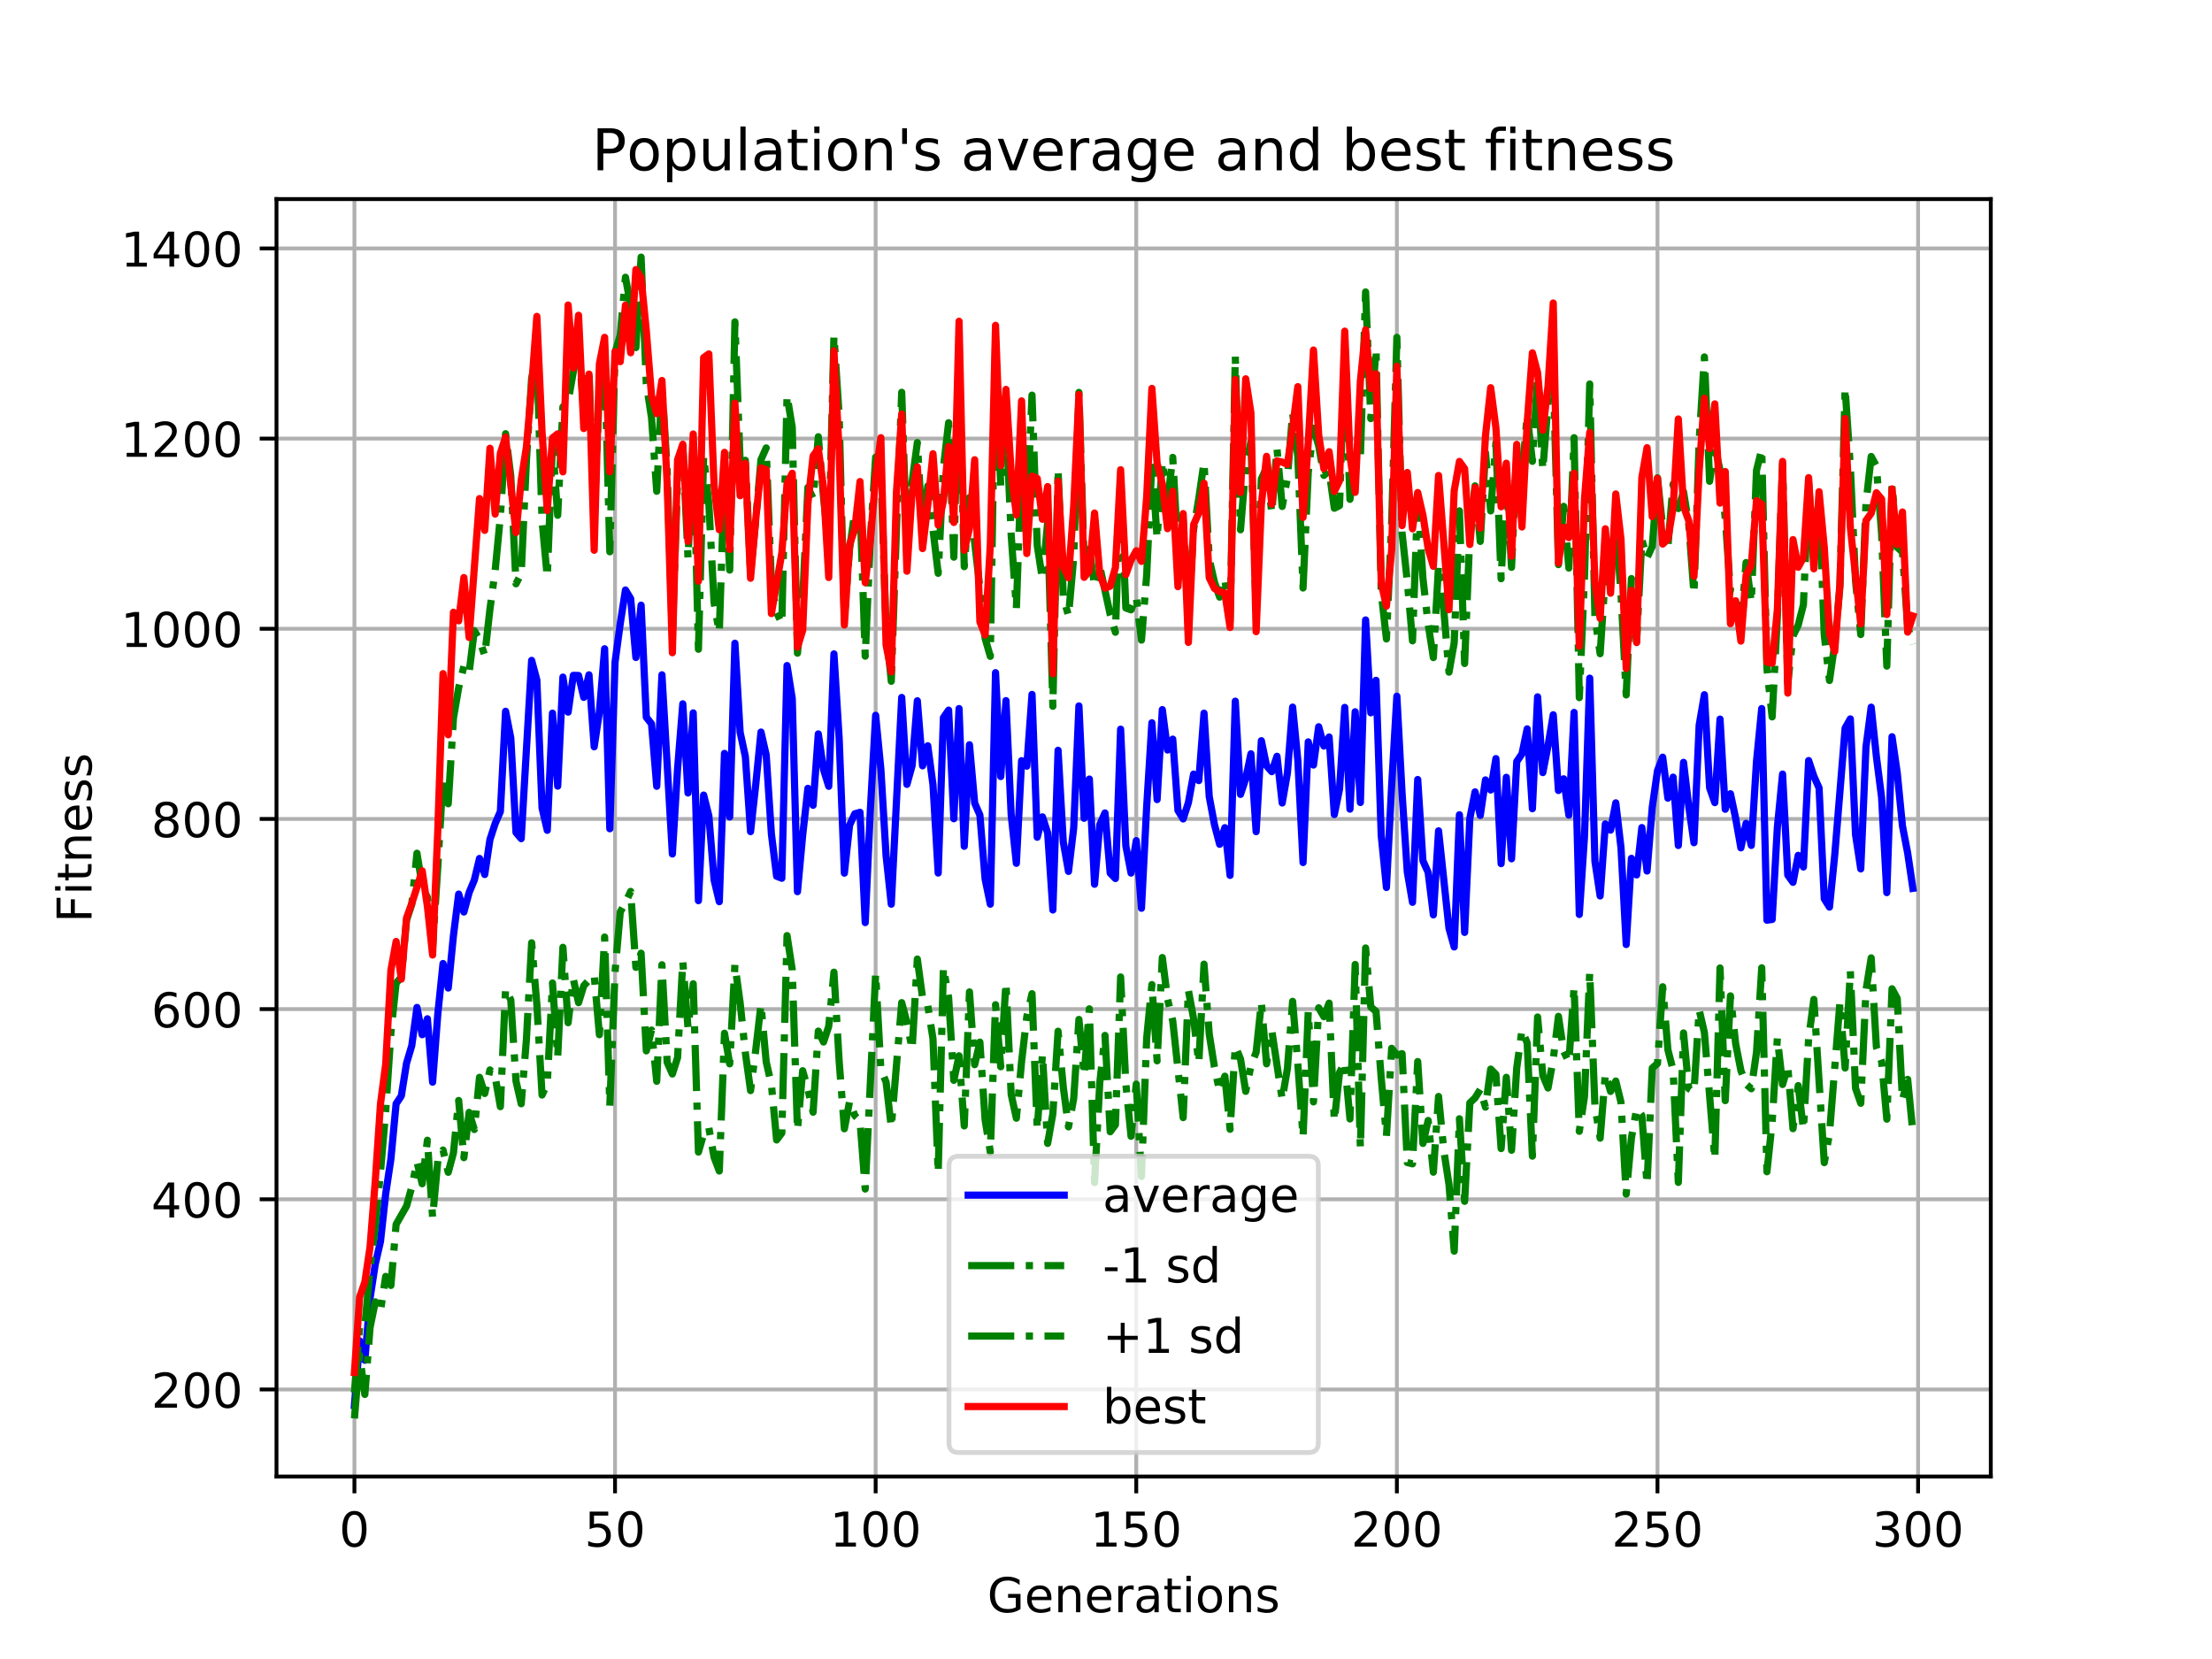 <?xml version="1.0" encoding="utf-8" standalone="no"?>
<!DOCTYPE svg PUBLIC "-//W3C//DTD SVG 1.1//EN"
  "http://www.w3.org/Graphics/SVG/1.1/DTD/svg11.dtd">
<!-- Created with matplotlib (https://matplotlib.org/) -->
<svg height="345.6pt" version="1.1" viewBox="0 0 460.8 345.6" width="460.8pt" xmlns="http://www.w3.org/2000/svg" xmlns:xlink="http://www.w3.org/1999/xlink">
 <defs>
  <style type="text/css">
*{stroke-linecap:butt;stroke-linejoin:round;}
  </style>
 </defs>
 <g id="figure_1">
  <g id="patch_1">
   <path d="M 0 345.6 
L 460.8 345.6 
L 460.8 0 
L 0 0 
z
" style="fill:#ffffff;"/>
  </g>
  <g id="axes_1">
   <g id="patch_2">
    <path d="M 57.6 307.584 
L 414.72 307.584 
L 414.72 41.472 
L 57.6 41.472 
z
" style="fill:#ffffff;"/>
   </g>
   <g id="matplotlib.axis_1">
    <g id="xtick_1">
     <g id="line2d_1">
      <path clip-path="url(#p01f2cc6314)" d="M 73.833 307.584 
L 73.833 41.472 
" style="fill:none;stroke:#b0b0b0;stroke-linecap:square;stroke-width:0.8;"/>
     </g>
     <g id="line2d_2">
      <defs>
       <path d="M 0 0 
L 0 3.5 
" id="m9e4dffddbf" style="stroke:#000000;stroke-width:0.8;"/>
      </defs>
      <g>
       <use style="stroke:#000000;stroke-width:0.8;" x="73.833" xlink:href="#m9e4dffddbf" y="307.584"/>
      </g>
     </g>
     <g id="text_1">
      <!-- 0 -->
      <defs>
       <path d="M 31.781 66.406 
Q 24.172 66.406 20.328 58.906 
Q 16.5 51.422 16.5 36.375 
Q 16.5 21.391 20.328 13.891 
Q 24.172 6.391 31.781 6.391 
Q 39.453 6.391 43.281 13.891 
Q 47.125 21.391 47.125 36.375 
Q 47.125 51.422 43.281 58.906 
Q 39.453 66.406 31.781 66.406 
z
M 31.781 74.219 
Q 44.047 74.219 50.516 64.516 
Q 56.984 54.828 56.984 36.375 
Q 56.984 17.969 50.516 8.266 
Q 44.047 -1.422 31.781 -1.422 
Q 19.531 -1.422 13.062 8.266 
Q 6.594 17.969 6.594 36.375 
Q 6.594 54.828 13.062 64.516 
Q 19.531 74.219 31.781 74.219 
z
" id="DejaVuSans-48"/>
      </defs>
      <g transform="translate(70.651 322.182)scale(0.1 -0.1)">
       <use xlink:href="#DejaVuSans-48"/>
      </g>
     </g>
    </g>
    <g id="xtick_2">
     <g id="line2d_3">
      <path clip-path="url(#p01f2cc6314)" d="M 128.123 307.584 
L 128.123 41.472 
" style="fill:none;stroke:#b0b0b0;stroke-linecap:square;stroke-width:0.8;"/>
     </g>
     <g id="line2d_4">
      <g>
       <use style="stroke:#000000;stroke-width:0.8;" x="128.123" xlink:href="#m9e4dffddbf" y="307.584"/>
      </g>
     </g>
     <g id="text_2">
      <!-- 50 -->
      <defs>
       <path d="M 10.797 72.906 
L 49.516 72.906 
L 49.516 64.594 
L 19.828 64.594 
L 19.828 46.734 
Q 21.969 47.469 24.109 47.828 
Q 26.266 48.188 28.422 48.188 
Q 40.625 48.188 47.75 41.5 
Q 54.891 34.812 54.891 23.391 
Q 54.891 11.625 47.562 5.094 
Q 40.234 -1.422 26.906 -1.422 
Q 22.312 -1.422 17.547 -0.641 
Q 12.797 0.141 7.719 1.703 
L 7.719 11.625 
Q 12.109 9.234 16.797 8.062 
Q 21.484 6.891 26.703 6.891 
Q 35.156 6.891 40.078 11.328 
Q 45.016 15.766 45.016 23.391 
Q 45.016 31 40.078 35.438 
Q 35.156 39.891 26.703 39.891 
Q 22.75 39.891 18.812 39.016 
Q 14.891 38.141 10.797 36.281 
z
" id="DejaVuSans-53"/>
      </defs>
      <g transform="translate(121.76 322.182)scale(0.1 -0.1)">
       <use xlink:href="#DejaVuSans-53"/>
       <use x="63.623" xlink:href="#DejaVuSans-48"/>
      </g>
     </g>
    </g>
    <g id="xtick_3">
     <g id="line2d_5">
      <path clip-path="url(#p01f2cc6314)" d="M 182.413 307.584 
L 182.413 41.472 
" style="fill:none;stroke:#b0b0b0;stroke-linecap:square;stroke-width:0.8;"/>
     </g>
     <g id="line2d_6">
      <g>
       <use style="stroke:#000000;stroke-width:0.8;" x="182.413" xlink:href="#m9e4dffddbf" y="307.584"/>
      </g>
     </g>
     <g id="text_3">
      <!-- 100 -->
      <defs>
       <path d="M 12.406 8.297 
L 28.516 8.297 
L 28.516 63.922 
L 10.984 60.406 
L 10.984 69.391 
L 28.422 72.906 
L 38.281 72.906 
L 38.281 8.297 
L 54.391 8.297 
L 54.391 0 
L 12.406 0 
z
" id="DejaVuSans-49"/>
      </defs>
      <g transform="translate(172.869 322.182)scale(0.1 -0.1)">
       <use xlink:href="#DejaVuSans-49"/>
       <use x="63.623" xlink:href="#DejaVuSans-48"/>
       <use x="127.246" xlink:href="#DejaVuSans-48"/>
      </g>
     </g>
    </g>
    <g id="xtick_4">
     <g id="line2d_7">
      <path clip-path="url(#p01f2cc6314)" d="M 236.703 307.584 
L 236.703 41.472 
" style="fill:none;stroke:#b0b0b0;stroke-linecap:square;stroke-width:0.8;"/>
     </g>
     <g id="line2d_8">
      <g>
       <use style="stroke:#000000;stroke-width:0.8;" x="236.703" xlink:href="#m9e4dffddbf" y="307.584"/>
      </g>
     </g>
     <g id="text_4">
      <!-- 150 -->
      <g transform="translate(227.159 322.182)scale(0.1 -0.1)">
       <use xlink:href="#DejaVuSans-49"/>
       <use x="63.623" xlink:href="#DejaVuSans-53"/>
       <use x="127.246" xlink:href="#DejaVuSans-48"/>
      </g>
     </g>
    </g>
    <g id="xtick_5">
     <g id="line2d_9">
      <path clip-path="url(#p01f2cc6314)" d="M 290.993 307.584 
L 290.993 41.472 
" style="fill:none;stroke:#b0b0b0;stroke-linecap:square;stroke-width:0.8;"/>
     </g>
     <g id="line2d_10">
      <g>
       <use style="stroke:#000000;stroke-width:0.8;" x="290.993" xlink:href="#m9e4dffddbf" y="307.584"/>
      </g>
     </g>
     <g id="text_5">
      <!-- 200 -->
      <defs>
       <path d="M 19.188 8.297 
L 53.609 8.297 
L 53.609 0 
L 7.328 0 
L 7.328 8.297 
Q 12.938 14.109 22.625 23.891 
Q 32.328 33.688 34.812 36.531 
Q 39.547 41.844 41.422 45.531 
Q 43.312 49.219 43.312 52.781 
Q 43.312 58.594 39.234 62.25 
Q 35.156 65.922 28.609 65.922 
Q 23.969 65.922 18.812 64.312 
Q 13.672 62.703 7.812 59.422 
L 7.812 69.391 
Q 13.766 71.781 18.938 73 
Q 24.125 74.219 28.422 74.219 
Q 39.75 74.219 46.484 68.547 
Q 53.219 62.891 53.219 53.422 
Q 53.219 48.922 51.531 44.891 
Q 49.859 40.875 45.406 35.406 
Q 44.188 33.984 37.641 27.219 
Q 31.109 20.453 19.188 8.297 
z
" id="DejaVuSans-50"/>
      </defs>
      <g transform="translate(281.449 322.182)scale(0.1 -0.1)">
       <use xlink:href="#DejaVuSans-50"/>
       <use x="63.623" xlink:href="#DejaVuSans-48"/>
       <use x="127.246" xlink:href="#DejaVuSans-48"/>
      </g>
     </g>
    </g>
    <g id="xtick_6">
     <g id="line2d_11">
      <path clip-path="url(#p01f2cc6314)" d="M 345.283 307.584 
L 345.283 41.472 
" style="fill:none;stroke:#b0b0b0;stroke-linecap:square;stroke-width:0.8;"/>
     </g>
     <g id="line2d_12">
      <g>
       <use style="stroke:#000000;stroke-width:0.8;" x="345.283" xlink:href="#m9e4dffddbf" y="307.584"/>
      </g>
     </g>
     <g id="text_6">
      <!-- 250 -->
      <g transform="translate(335.739 322.182)scale(0.1 -0.1)">
       <use xlink:href="#DejaVuSans-50"/>
       <use x="63.623" xlink:href="#DejaVuSans-53"/>
       <use x="127.246" xlink:href="#DejaVuSans-48"/>
      </g>
     </g>
    </g>
    <g id="xtick_7">
     <g id="line2d_13">
      <path clip-path="url(#p01f2cc6314)" d="M 399.573 307.584 
L 399.573 41.472 
" style="fill:none;stroke:#b0b0b0;stroke-linecap:square;stroke-width:0.8;"/>
     </g>
     <g id="line2d_14">
      <g>
       <use style="stroke:#000000;stroke-width:0.8;" x="399.573" xlink:href="#m9e4dffddbf" y="307.584"/>
      </g>
     </g>
     <g id="text_7">
      <!-- 300 -->
      <defs>
       <path d="M 40.578 39.312 
Q 47.656 37.797 51.625 33 
Q 55.609 28.219 55.609 21.188 
Q 55.609 10.406 48.188 4.484 
Q 40.766 -1.422 27.094 -1.422 
Q 22.516 -1.422 17.656 -0.516 
Q 12.797 0.391 7.625 2.203 
L 7.625 11.719 
Q 11.719 9.328 16.594 8.109 
Q 21.484 6.891 26.812 6.891 
Q 36.078 6.891 40.938 10.547 
Q 45.797 14.203 45.797 21.188 
Q 45.797 27.641 41.281 31.266 
Q 36.766 34.906 28.719 34.906 
L 20.219 34.906 
L 20.219 43.016 
L 29.109 43.016 
Q 36.375 43.016 40.234 45.922 
Q 44.094 48.828 44.094 54.297 
Q 44.094 59.906 40.109 62.906 
Q 36.141 65.922 28.719 65.922 
Q 24.656 65.922 20.016 65.031 
Q 15.375 64.156 9.812 62.312 
L 9.812 71.094 
Q 15.438 72.656 20.344 73.438 
Q 25.25 74.219 29.594 74.219 
Q 40.828 74.219 47.359 69.109 
Q 53.906 64.016 53.906 55.328 
Q 53.906 49.266 50.438 45.094 
Q 46.969 40.922 40.578 39.312 
z
" id="DejaVuSans-51"/>
      </defs>
      <g transform="translate(390.029 322.182)scale(0.1 -0.1)">
       <use xlink:href="#DejaVuSans-51"/>
       <use x="63.623" xlink:href="#DejaVuSans-48"/>
       <use x="127.246" xlink:href="#DejaVuSans-48"/>
      </g>
     </g>
    </g>
    <g id="text_8">
     <!-- Generations -->
     <defs>
      <path d="M 59.516 10.406 
L 59.516 29.984 
L 43.406 29.984 
L 43.406 38.094 
L 69.281 38.094 
L 69.281 6.781 
Q 63.578 2.734 56.688 0.656 
Q 49.812 -1.422 42 -1.422 
Q 24.906 -1.422 15.25 8.562 
Q 5.609 18.562 5.609 36.375 
Q 5.609 54.25 15.25 64.234 
Q 24.906 74.219 42 74.219 
Q 49.125 74.219 55.547 72.453 
Q 61.969 70.703 67.391 67.281 
L 67.391 56.781 
Q 61.922 61.422 55.766 63.766 
Q 49.609 66.109 42.828 66.109 
Q 29.438 66.109 22.719 58.641 
Q 16.016 51.172 16.016 36.375 
Q 16.016 21.625 22.719 14.156 
Q 29.438 6.688 42.828 6.688 
Q 48.047 6.688 52.141 7.594 
Q 56.25 8.5 59.516 10.406 
z
" id="DejaVuSans-71"/>
      <path d="M 56.203 29.594 
L 56.203 25.203 
L 14.891 25.203 
Q 15.484 15.922 20.484 11.062 
Q 25.484 6.203 34.422 6.203 
Q 39.594 6.203 44.453 7.469 
Q 49.312 8.734 54.109 11.281 
L 54.109 2.781 
Q 49.266 0.734 44.188 -0.344 
Q 39.109 -1.422 33.891 -1.422 
Q 20.797 -1.422 13.156 6.188 
Q 5.516 13.812 5.516 26.812 
Q 5.516 40.234 12.766 48.109 
Q 20.016 56 32.328 56 
Q 43.359 56 49.781 48.891 
Q 56.203 41.797 56.203 29.594 
z
M 47.219 32.234 
Q 47.125 39.594 43.094 43.984 
Q 39.062 48.391 32.422 48.391 
Q 24.906 48.391 20.391 44.141 
Q 15.875 39.891 15.188 32.172 
z
" id="DejaVuSans-101"/>
      <path d="M 54.891 33.016 
L 54.891 0 
L 45.906 0 
L 45.906 32.719 
Q 45.906 40.484 42.875 44.328 
Q 39.844 48.188 33.797 48.188 
Q 26.516 48.188 22.312 43.547 
Q 18.109 38.922 18.109 30.906 
L 18.109 0 
L 9.078 0 
L 9.078 54.688 
L 18.109 54.688 
L 18.109 46.188 
Q 21.344 51.125 25.703 53.562 
Q 30.078 56 35.797 56 
Q 45.219 56 50.047 50.172 
Q 54.891 44.344 54.891 33.016 
z
" id="DejaVuSans-110"/>
      <path d="M 41.109 46.297 
Q 39.594 47.172 37.812 47.578 
Q 36.031 48 33.891 48 
Q 26.266 48 22.188 43.047 
Q 18.109 38.094 18.109 28.812 
L 18.109 0 
L 9.078 0 
L 9.078 54.688 
L 18.109 54.688 
L 18.109 46.188 
Q 20.953 51.172 25.484 53.578 
Q 30.031 56 36.531 56 
Q 37.453 56 38.578 55.875 
Q 39.703 55.766 41.062 55.516 
z
" id="DejaVuSans-114"/>
      <path d="M 34.281 27.484 
Q 23.391 27.484 19.188 25 
Q 14.984 22.516 14.984 16.5 
Q 14.984 11.719 18.141 8.906 
Q 21.297 6.109 26.703 6.109 
Q 34.188 6.109 38.703 11.406 
Q 43.219 16.703 43.219 25.484 
L 43.219 27.484 
z
M 52.203 31.203 
L 52.203 0 
L 43.219 0 
L 43.219 8.297 
Q 40.141 3.328 35.547 0.953 
Q 30.953 -1.422 24.312 -1.422 
Q 15.922 -1.422 10.953 3.297 
Q 6 8.016 6 15.922 
Q 6 25.141 12.172 29.828 
Q 18.359 34.516 30.609 34.516 
L 43.219 34.516 
L 43.219 35.406 
Q 43.219 41.609 39.141 45 
Q 35.062 48.391 27.688 48.391 
Q 23 48.391 18.547 47.266 
Q 14.109 46.141 10.016 43.891 
L 10.016 52.203 
Q 14.938 54.109 19.578 55.047 
Q 24.219 56 28.609 56 
Q 40.484 56 46.344 49.844 
Q 52.203 43.703 52.203 31.203 
z
" id="DejaVuSans-97"/>
      <path d="M 18.312 70.219 
L 18.312 54.688 
L 36.812 54.688 
L 36.812 47.703 
L 18.312 47.703 
L 18.312 18.016 
Q 18.312 11.328 20.141 9.422 
Q 21.969 7.516 27.594 7.516 
L 36.812 7.516 
L 36.812 0 
L 27.594 0 
Q 17.188 0 13.234 3.875 
Q 9.281 7.766 9.281 18.016 
L 9.281 47.703 
L 2.688 47.703 
L 2.688 54.688 
L 9.281 54.688 
L 9.281 70.219 
z
" id="DejaVuSans-116"/>
      <path d="M 9.422 54.688 
L 18.406 54.688 
L 18.406 0 
L 9.422 0 
z
M 9.422 75.984 
L 18.406 75.984 
L 18.406 64.594 
L 9.422 64.594 
z
" id="DejaVuSans-105"/>
      <path d="M 30.609 48.391 
Q 23.391 48.391 19.188 42.75 
Q 14.984 37.109 14.984 27.297 
Q 14.984 17.484 19.156 11.844 
Q 23.344 6.203 30.609 6.203 
Q 37.797 6.203 41.984 11.859 
Q 46.188 17.531 46.188 27.297 
Q 46.188 37.016 41.984 42.703 
Q 37.797 48.391 30.609 48.391 
z
M 30.609 56 
Q 42.328 56 49.016 48.375 
Q 55.719 40.766 55.719 27.297 
Q 55.719 13.875 49.016 6.219 
Q 42.328 -1.422 30.609 -1.422 
Q 18.844 -1.422 12.172 6.219 
Q 5.516 13.875 5.516 27.297 
Q 5.516 40.766 12.172 48.375 
Q 18.844 56 30.609 56 
z
" id="DejaVuSans-111"/>
      <path d="M 44.281 53.078 
L 44.281 44.578 
Q 40.484 46.531 36.375 47.5 
Q 32.281 48.484 27.875 48.484 
Q 21.188 48.484 17.844 46.438 
Q 14.5 44.391 14.5 40.281 
Q 14.5 37.156 16.891 35.375 
Q 19.281 33.594 26.516 31.984 
L 29.594 31.297 
Q 39.156 29.25 43.188 25.516 
Q 47.219 21.781 47.219 15.094 
Q 47.219 7.469 41.188 3.016 
Q 35.156 -1.422 24.609 -1.422 
Q 20.219 -1.422 15.453 -0.562 
Q 10.688 0.297 5.422 2 
L 5.422 11.281 
Q 10.406 8.688 15.234 7.391 
Q 20.062 6.109 24.812 6.109 
Q 31.156 6.109 34.562 8.281 
Q 37.984 10.453 37.984 14.406 
Q 37.984 18.062 35.516 20.016 
Q 33.062 21.969 24.703 23.781 
L 21.578 24.516 
Q 13.234 26.266 9.516 29.906 
Q 5.812 33.547 5.812 39.891 
Q 5.812 47.609 11.281 51.797 
Q 16.75 56 26.812 56 
Q 31.781 56 36.172 55.266 
Q 40.578 54.547 44.281 53.078 
z
" id="DejaVuSans-115"/>
     </defs>
     <g transform="translate(205.662 335.861)scale(0.1 -0.1)">
      <use xlink:href="#DejaVuSans-71"/>
      <use x="77.49" xlink:href="#DejaVuSans-101"/>
      <use x="139.014" xlink:href="#DejaVuSans-110"/>
      <use x="202.393" xlink:href="#DejaVuSans-101"/>
      <use x="263.916" xlink:href="#DejaVuSans-114"/>
      <use x="305.029" xlink:href="#DejaVuSans-97"/>
      <use x="366.309" xlink:href="#DejaVuSans-116"/>
      <use x="405.518" xlink:href="#DejaVuSans-105"/>
      <use x="433.301" xlink:href="#DejaVuSans-111"/>
      <use x="494.482" xlink:href="#DejaVuSans-110"/>
      <use x="557.861" xlink:href="#DejaVuSans-115"/>
     </g>
    </g>
   </g>
   <g id="matplotlib.axis_2">
    <g id="ytick_1">
     <g id="line2d_15">
      <path clip-path="url(#p01f2cc6314)" d="M 57.6 289.447 
L 414.72 289.447 
" style="fill:none;stroke:#b0b0b0;stroke-linecap:square;stroke-width:0.8;"/>
     </g>
     <g id="line2d_16">
      <defs>
       <path d="M 0 0 
L -3.5 0 
" id="mb7c2fa32c7" style="stroke:#000000;stroke-width:0.8;"/>
      </defs>
      <g>
       <use style="stroke:#000000;stroke-width:0.8;" x="57.6" xlink:href="#mb7c2fa32c7" y="289.447"/>
      </g>
     </g>
     <g id="text_9">
      <!-- 200 -->
      <g transform="translate(31.512 293.246)scale(0.1 -0.1)">
       <use xlink:href="#DejaVuSans-50"/>
       <use x="63.623" xlink:href="#DejaVuSans-48"/>
       <use x="127.246" xlink:href="#DejaVuSans-48"/>
      </g>
     </g>
    </g>
    <g id="ytick_2">
     <g id="line2d_17">
      <path clip-path="url(#p01f2cc6314)" d="M 57.6 249.831 
L 414.72 249.831 
" style="fill:none;stroke:#b0b0b0;stroke-linecap:square;stroke-width:0.8;"/>
     </g>
     <g id="line2d_18">
      <g>
       <use style="stroke:#000000;stroke-width:0.8;" x="57.6" xlink:href="#mb7c2fa32c7" y="249.831"/>
      </g>
     </g>
     <g id="text_10">
      <!-- 400 -->
      <defs>
       <path d="M 37.797 64.312 
L 12.891 25.391 
L 37.797 25.391 
z
M 35.203 72.906 
L 47.609 72.906 
L 47.609 25.391 
L 58.016 25.391 
L 58.016 17.188 
L 47.609 17.188 
L 47.609 0 
L 37.797 0 
L 37.797 17.188 
L 4.891 17.188 
L 4.891 26.703 
z
" id="DejaVuSans-52"/>
      </defs>
      <g transform="translate(31.512 253.63)scale(0.1 -0.1)">
       <use xlink:href="#DejaVuSans-52"/>
       <use x="63.623" xlink:href="#DejaVuSans-48"/>
       <use x="127.246" xlink:href="#DejaVuSans-48"/>
      </g>
     </g>
    </g>
    <g id="ytick_3">
     <g id="line2d_19">
      <path clip-path="url(#p01f2cc6314)" d="M 57.6 210.214 
L 414.72 210.214 
" style="fill:none;stroke:#b0b0b0;stroke-linecap:square;stroke-width:0.8;"/>
     </g>
     <g id="line2d_20">
      <g>
       <use style="stroke:#000000;stroke-width:0.8;" x="57.6" xlink:href="#mb7c2fa32c7" y="210.214"/>
      </g>
     </g>
     <g id="text_11">
      <!-- 600 -->
      <defs>
       <path d="M 33.016 40.375 
Q 26.375 40.375 22.484 35.828 
Q 18.609 31.297 18.609 23.391 
Q 18.609 15.531 22.484 10.953 
Q 26.375 6.391 33.016 6.391 
Q 39.656 6.391 43.531 10.953 
Q 47.406 15.531 47.406 23.391 
Q 47.406 31.297 43.531 35.828 
Q 39.656 40.375 33.016 40.375 
z
M 52.594 71.297 
L 52.594 62.312 
Q 48.875 64.062 45.094 64.984 
Q 41.312 65.922 37.594 65.922 
Q 27.828 65.922 22.672 59.328 
Q 17.531 52.734 16.797 39.406 
Q 19.672 43.656 24.016 45.922 
Q 28.375 48.188 33.594 48.188 
Q 44.578 48.188 50.953 41.516 
Q 57.328 34.859 57.328 23.391 
Q 57.328 12.156 50.688 5.359 
Q 44.047 -1.422 33.016 -1.422 
Q 20.359 -1.422 13.672 8.266 
Q 6.984 17.969 6.984 36.375 
Q 6.984 53.656 15.188 63.938 
Q 23.391 74.219 37.203 74.219 
Q 40.922 74.219 44.703 73.484 
Q 48.484 72.75 52.594 71.297 
z
" id="DejaVuSans-54"/>
      </defs>
      <g transform="translate(31.512 214.013)scale(0.1 -0.1)">
       <use xlink:href="#DejaVuSans-54"/>
       <use x="63.623" xlink:href="#DejaVuSans-48"/>
       <use x="127.246" xlink:href="#DejaVuSans-48"/>
      </g>
     </g>
    </g>
    <g id="ytick_4">
     <g id="line2d_21">
      <path clip-path="url(#p01f2cc6314)" d="M 57.6 170.598 
L 414.72 170.598 
" style="fill:none;stroke:#b0b0b0;stroke-linecap:square;stroke-width:0.8;"/>
     </g>
     <g id="line2d_22">
      <g>
       <use style="stroke:#000000;stroke-width:0.8;" x="57.6" xlink:href="#mb7c2fa32c7" y="170.598"/>
      </g>
     </g>
     <g id="text_12">
      <!-- 800 -->
      <defs>
       <path d="M 31.781 34.625 
Q 24.75 34.625 20.719 30.859 
Q 16.703 27.094 16.703 20.516 
Q 16.703 13.922 20.719 10.156 
Q 24.75 6.391 31.781 6.391 
Q 38.812 6.391 42.859 10.172 
Q 46.922 13.969 46.922 20.516 
Q 46.922 27.094 42.891 30.859 
Q 38.875 34.625 31.781 34.625 
z
M 21.922 38.812 
Q 15.578 40.375 12.031 44.719 
Q 8.5 49.078 8.5 55.328 
Q 8.5 64.062 14.719 69.141 
Q 20.953 74.219 31.781 74.219 
Q 42.672 74.219 48.875 69.141 
Q 55.078 64.062 55.078 55.328 
Q 55.078 49.078 51.531 44.719 
Q 48 40.375 41.703 38.812 
Q 48.828 37.156 52.797 32.312 
Q 56.781 27.484 56.781 20.516 
Q 56.781 9.906 50.312 4.234 
Q 43.844 -1.422 31.781 -1.422 
Q 19.734 -1.422 13.25 4.234 
Q 6.781 9.906 6.781 20.516 
Q 6.781 27.484 10.781 32.312 
Q 14.797 37.156 21.922 38.812 
z
M 18.312 54.391 
Q 18.312 48.734 21.844 45.562 
Q 25.391 42.391 31.781 42.391 
Q 38.141 42.391 41.719 45.562 
Q 45.312 48.734 45.312 54.391 
Q 45.312 60.062 41.719 63.234 
Q 38.141 66.406 31.781 66.406 
Q 25.391 66.406 21.844 63.234 
Q 18.312 60.062 18.312 54.391 
z
" id="DejaVuSans-56"/>
      </defs>
      <g transform="translate(31.512 174.397)scale(0.1 -0.1)">
       <use xlink:href="#DejaVuSans-56"/>
       <use x="63.623" xlink:href="#DejaVuSans-48"/>
       <use x="127.246" xlink:href="#DejaVuSans-48"/>
      </g>
     </g>
    </g>
    <g id="ytick_5">
     <g id="line2d_23">
      <path clip-path="url(#p01f2cc6314)" d="M 57.6 130.981 
L 414.72 130.981 
" style="fill:none;stroke:#b0b0b0;stroke-linecap:square;stroke-width:0.8;"/>
     </g>
     <g id="line2d_24">
      <g>
       <use style="stroke:#000000;stroke-width:0.8;" x="57.6" xlink:href="#mb7c2fa32c7" y="130.981"/>
      </g>
     </g>
     <g id="text_13">
      <!-- 1000 -->
      <g transform="translate(25.15 134.78)scale(0.1 -0.1)">
       <use xlink:href="#DejaVuSans-49"/>
       <use x="63.623" xlink:href="#DejaVuSans-48"/>
       <use x="127.246" xlink:href="#DejaVuSans-48"/>
       <use x="190.869" xlink:href="#DejaVuSans-48"/>
      </g>
     </g>
    </g>
    <g id="ytick_6">
     <g id="line2d_25">
      <path clip-path="url(#p01f2cc6314)" d="M 57.6 91.364 
L 414.72 91.364 
" style="fill:none;stroke:#b0b0b0;stroke-linecap:square;stroke-width:0.8;"/>
     </g>
     <g id="line2d_26">
      <g>
       <use style="stroke:#000000;stroke-width:0.8;" x="57.6" xlink:href="#mb7c2fa32c7" y="91.364"/>
      </g>
     </g>
     <g id="text_14">
      <!-- 1200 -->
      <g transform="translate(25.15 95.164)scale(0.1 -0.1)">
       <use xlink:href="#DejaVuSans-49"/>
       <use x="63.623" xlink:href="#DejaVuSans-50"/>
       <use x="127.246" xlink:href="#DejaVuSans-48"/>
       <use x="190.869" xlink:href="#DejaVuSans-48"/>
      </g>
     </g>
    </g>
    <g id="ytick_7">
     <g id="line2d_27">
      <path clip-path="url(#p01f2cc6314)" d="M 57.6 51.748 
L 414.72 51.748 
" style="fill:none;stroke:#b0b0b0;stroke-linecap:square;stroke-width:0.8;"/>
     </g>
     <g id="line2d_28">
      <g>
       <use style="stroke:#000000;stroke-width:0.8;" x="57.6" xlink:href="#mb7c2fa32c7" y="51.748"/>
      </g>
     </g>
     <g id="text_15">
      <!-- 1400 -->
      <g transform="translate(25.15 55.547)scale(0.1 -0.1)">
       <use xlink:href="#DejaVuSans-49"/>
       <use x="63.623" xlink:href="#DejaVuSans-52"/>
       <use x="127.246" xlink:href="#DejaVuSans-48"/>
       <use x="190.869" xlink:href="#DejaVuSans-48"/>
      </g>
     </g>
    </g>
    <g id="text_16">
     <!-- Fitness -->
     <defs>
      <path d="M 9.812 72.906 
L 51.703 72.906 
L 51.703 64.594 
L 19.672 64.594 
L 19.672 43.109 
L 48.578 43.109 
L 48.578 34.812 
L 19.672 34.812 
L 19.672 0 
L 9.812 0 
z
" id="DejaVuSans-70"/>
     </defs>
     <g transform="translate(19.07 192.202)rotate(-90)scale(0.1 -0.1)">
      <use xlink:href="#DejaVuSans-70"/>
      <use x="57.41" xlink:href="#DejaVuSans-105"/>
      <use x="85.193" xlink:href="#DejaVuSans-116"/>
      <use x="124.402" xlink:href="#DejaVuSans-110"/>
      <use x="187.781" xlink:href="#DejaVuSans-101"/>
      <use x="249.305" xlink:href="#DejaVuSans-115"/>
      <use x="301.404" xlink:href="#DejaVuSans-115"/>
     </g>
    </g>
   </g>
   <g id="line2d_29">
    <path clip-path="url(#p01f2cc6314)" d="M 73.833 292.794 
L 74.919 279.34 
L 76.004 283.367 
L 77.09 270.408 
L 78.176 263.345 
L 79.262 258.618 
L 80.348 248.688 
L 81.433 241.437 
L 82.519 229.93 
L 83.605 228.296 
L 84.691 221.471 
L 85.777 217.842 
L 86.862 209.87 
L 87.948 215.55 
L 89.034 212.232 
L 90.12 225.44 
L 91.206 211.194 
L 92.291 200.716 
L 93.377 205.821 
L 94.463 194.875 
L 95.549 186.254 
L 96.635 189.985 
L 97.72 185.954 
L 98.806 183.338 
L 99.892 178.835 
L 100.978 182.177 
L 102.064 174.895 
L 103.149 171.575 
L 104.235 169.061 
L 105.321 148.177 
L 106.407 153.73 
L 107.493 173.419 
L 108.578 174.706 
L 110.75 137.575 
L 111.836 141.663 
L 112.922 168.322 
L 114.007 172.969 
L 115.093 148.562 
L 116.179 163.767 
L 117.265 141.056 
L 118.351 148.348 
L 119.436 140.691 
L 120.522 140.715 
L 121.608 145.269 
L 122.694 140.58 
L 123.78 155.569 
L 124.865 148.332 
L 125.951 135.15 
L 127.037 172.642 
L 128.123 137.957 
L 129.209 129.897 
L 130.294 122.904 
L 131.38 124.717 
L 132.466 136.965 
L 133.552 126.069 
L 134.638 149.415 
L 135.723 150.792 
L 136.809 163.795 
L 137.895 140.575 
L 140.067 177.902 
L 141.152 160.132 
L 142.238 146.62 
L 143.324 165.191 
L 144.41 148.507 
L 145.496 187.624 
L 146.581 165.628 
L 147.667 169.954 
L 148.753 183.296 
L 149.839 187.837 
L 150.925 156.945 
L 152.01 170.19 
L 153.096 134 
L 154.182 152.547 
L 155.268 157.591 
L 156.354 173.245 
L 157.439 163.431 
L 158.525 152.503 
L 159.611 157.262 
L 160.697 173.73 
L 161.783 182.529 
L 162.868 182.958 
L 163.954 138.647 
L 165.04 145.528 
L 166.126 185.75 
L 167.212 174.009 
L 168.297 164.228 
L 169.383 167.756 
L 170.469 152.886 
L 171.555 160.308 
L 172.641 163.804 
L 173.726 136.222 
L 174.812 153.84 
L 175.898 181.893 
L 176.984 171.89 
L 178.07 169.529 
L 179.155 169.223 
L 180.241 192.191 
L 181.327 168.442 
L 182.413 149.012 
L 183.499 160.235 
L 184.584 178.222 
L 185.67 188.36 
L 187.842 145.294 
L 188.928 163.398 
L 190.013 159.474 
L 191.099 145.988 
L 192.185 159.533 
L 193.271 155.358 
L 194.357 163.479 
L 195.442 181.872 
L 196.528 149.504 
L 197.614 147.935 
L 198.7 170.558 
L 199.786 147.609 
L 200.871 176.297 
L 201.957 155.146 
L 203.043 167.3 
L 204.129 169.787 
L 205.215 183.122 
L 206.3 188.354 
L 207.386 140.132 
L 208.472 161.767 
L 209.558 145.949 
L 210.644 169.685 
L 211.729 179.845 
L 212.815 158.464 
L 213.901 159.602 
L 214.987 144.662 
L 216.073 174.407 
L 217.158 170.168 
L 218.244 173.502 
L 219.33 189.566 
L 220.416 156.299 
L 221.502 175.405 
L 222.587 181.532 
L 223.673 172.46 
L 224.759 147.056 
L 225.845 170.459 
L 226.931 162.293 
L 228.016 184.206 
L 229.102 171.791 
L 230.188 169.354 
L 231.274 181.882 
L 232.36 183.012 
L 233.445 151.905 
L 234.531 176.213 
L 235.617 181.874 
L 236.703 175.118 
L 237.789 189.207 
L 238.875 168.003 
L 239.96 150.568 
L 241.046 166.565 
L 242.132 147.829 
L 243.218 156.24 
L 244.304 153.976 
L 245.389 168.821 
L 246.475 170.599 
L 247.561 167.209 
L 248.647 161.256 
L 249.733 162.609 
L 250.818 148.57 
L 251.904 165.946 
L 252.99 171.765 
L 254.076 175.884 
L 255.162 172.418 
L 256.247 182.356 
L 257.333 146.071 
L 258.419 165.482 
L 259.505 162.218 
L 260.591 157.034 
L 261.676 173.246 
L 262.762 154.304 
L 263.848 159.526 
L 264.934 160.75 
L 266.02 157.552 
L 267.105 167.276 
L 268.191 161.051 
L 269.277 147.308 
L 270.363 158.373 
L 271.449 179.681 
L 272.534 154.547 
L 273.62 159.367 
L 274.706 151.395 
L 275.792 155.415 
L 276.878 153.534 
L 277.963 169.68 
L 279.049 164.384 
L 280.135 147.363 
L 281.221 168.555 
L 282.307 148.275 
L 283.392 167.171 
L 284.478 129.149 
L 285.564 148.486 
L 286.65 141.725 
L 287.736 174.058 
L 288.821 184.875 
L 289.907 163.653 
L 290.993 145.032 
L 292.079 165.269 
L 293.165 181.65 
L 294.25 187.972 
L 295.336 162.386 
L 296.422 179.32 
L 297.508 181.727 
L 298.594 190.585 
L 299.679 173.081 
L 301.851 193.392 
L 302.937 197.268 
L 304.023 169.736 
L 305.108 194.239 
L 306.194 170.501 
L 307.28 164.965 
L 308.366 169.877 
L 309.452 162.471 
L 310.537 164.571 
L 311.623 158.03 
L 312.709 179.913 
L 313.795 161.927 
L 314.881 178.9 
L 315.966 158.645 
L 317.052 157.05 
L 318.138 151.84 
L 319.224 168.473 
L 320.31 145.162 
L 321.395 160.943 
L 322.481 155.369 
L 323.567 148.9 
L 324.653 164.672 
L 325.739 162.242 
L 326.824 169.803 
L 327.91 148.413 
L 328.996 190.504 
L 330.082 174.23 
L 331.168 141.275 
L 332.253 179.427 
L 333.339 186.643 
L 334.425 171.641 
L 335.511 172.928 
L 336.597 167.252 
L 337.682 176.601 
L 338.768 196.761 
L 339.854 178.81 
L 340.94 182.261 
L 342.026 172.397 
L 343.111 181.452 
L 344.197 168.159 
L 345.283 160.542 
L 346.369 157.736 
L 347.455 166.276 
L 348.54 161.898 
L 349.626 176.127 
L 350.712 158.813 
L 351.798 168.011 
L 352.884 175.55 
L 353.969 151.061 
L 355.055 144.722 
L 356.141 164.111 
L 357.227 167.201 
L 358.313 149.799 
L 359.398 168.586 
L 360.484 165.356 
L 361.57 170.467 
L 362.656 176.625 
L 363.742 171.517 
L 364.827 176.12 
L 365.913 158.591 
L 366.999 147.603 
L 368.085 191.693 
L 369.171 191.539 
L 370.256 172.356 
L 371.342 161.255 
L 372.428 182.296 
L 373.514 183.802 
L 374.6 178.19 
L 375.685 180.609 
L 376.771 158.439 
L 377.857 161.698 
L 378.943 164.14 
L 380.029 187.236 
L 381.114 188.963 
L 382.2 178.247 
L 384.372 151.676 
L 385.458 149.76 
L 386.543 173.873 
L 387.629 181.007 
L 388.715 155.613 
L 389.801 147.32 
L 390.887 157.608 
L 391.972 166.145 
L 393.058 185.948 
L 394.144 153.479 
L 395.23 161.004 
L 396.316 172.061 
L 397.401 177.7 
L 398.487 185.062 
L 398.487 185.062 
" style="fill:none;stroke:#0000ff;stroke-linecap:square;stroke-width:1.5;"/>
   </g>
   <g id="line2d_30">
    <path clip-path="url(#p01f2cc6314)" d="M 73.833 295.488 
L 74.919 282.345 
L 76.004 290.48 
L 77.09 276.547 
L 78.176 271.199 
L 79.262 273.074 
L 80.348 265.901 
L 81.433 267.78 
L 82.519 255.05 
L 84.691 251.254 
L 85.777 247.276 
L 86.862 241.996 
L 87.948 246.602 
L 89.034 237.536 
L 90.12 253.627 
L 91.206 241.831 
L 92.291 239.575 
L 93.377 244.207 
L 94.463 240.175 
L 95.549 229.249 
L 96.635 241.163 
L 97.72 231.733 
L 98.806 235.297 
L 99.892 224.422 
L 100.978 227.797 
L 102.064 222.885 
L 103.149 224.286 
L 104.235 230.537 
L 105.321 206.005 
L 106.407 208.302 
L 107.493 225.222 
L 108.578 229.94 
L 109.664 216.513 
L 110.75 196.402 
L 111.836 209.204 
L 112.922 228.116 
L 114.007 225.731 
L 115.093 204.779 
L 116.179 220.191 
L 117.265 197.344 
L 118.351 213.051 
L 119.436 203.975 
L 120.522 208.872 
L 121.608 205.352 
L 122.694 204.15 
L 123.78 203.165 
L 124.865 215.551 
L 125.951 195.2 
L 127.037 230.337 
L 128.123 202.481 
L 129.209 189.987 
L 130.294 188.051 
L 131.38 185.695 
L 132.466 201.519 
L 133.552 198.57 
L 134.638 218.913 
L 135.723 214.577 
L 136.809 225.249 
L 137.895 200.973 
L 138.981 221.29 
L 140.067 223.735 
L 141.152 220.321 
L 142.238 200.272 
L 143.324 214.137 
L 144.41 204.94 
L 145.496 239.997 
L 146.581 236.254 
L 147.667 234.973 
L 148.753 241.065 
L 149.839 243.946 
L 150.925 215.243 
L 152.01 221.621 
L 153.096 200.948 
L 154.182 208.875 
L 155.268 219.289 
L 156.354 227.191 
L 157.439 218.683 
L 158.525 209.249 
L 159.611 221.21 
L 160.697 225.91 
L 161.783 237.474 
L 162.868 236.023 
L 163.954 194.899 
L 165.04 202.037 
L 166.126 235.433 
L 167.212 223.048 
L 168.297 226.908 
L 169.383 231.693 
L 170.469 214.798 
L 171.555 217.075 
L 172.641 213.787 
L 173.726 202.525 
L 174.812 221.079 
L 175.898 235.147 
L 176.984 229.453 
L 178.07 232.387 
L 179.155 233.5 
L 180.241 247.693 
L 182.413 202.78 
L 183.499 222.73 
L 184.584 225.407 
L 185.67 234.801 
L 187.842 208.865 
L 188.928 212.97 
L 190.013 218.598 
L 191.099 199.786 
L 192.185 207.869 
L 193.271 209.478 
L 194.357 216.394 
L 195.442 244.317 
L 196.528 201.56 
L 197.614 207.807 
L 198.7 225.049 
L 199.786 219.945 
L 200.871 234.549 
L 201.957 206.634 
L 203.043 221.791 
L 204.129 217.091 
L 205.215 233.262 
L 206.3 239.981 
L 207.386 209.298 
L 208.472 222.222 
L 209.558 204.698 
L 210.644 227.981 
L 211.729 232.947 
L 212.815 221.159 
L 213.901 211.793 
L 214.987 207.005 
L 216.073 235.211 
L 217.158 219.639 
L 218.244 238.194 
L 219.33 231.999 
L 220.416 214.827 
L 221.502 226.451 
L 222.587 234.745 
L 223.673 228.826 
L 224.759 212.366 
L 225.845 224.004 
L 226.931 210.162 
L 228.016 246.341 
L 229.102 225.584 
L 230.188 215.696 
L 231.274 235.765 
L 232.36 234.32 
L 233.445 203.519 
L 234.531 225.769 
L 235.617 236.709 
L 236.703 225.839 
L 237.789 245.07 
L 238.875 216.225 
L 239.96 205.107 
L 241.046 220.994 
L 242.132 199.473 
L 243.218 208.1 
L 244.304 212.669 
L 246.475 232.819 
L 247.561 206.26 
L 248.647 212.206 
L 249.733 221.413 
L 250.818 200.843 
L 251.904 215.403 
L 252.99 222.272 
L 254.076 227.377 
L 255.162 224.192 
L 256.247 235.247 
L 257.333 217.957 
L 258.419 220.599 
L 259.505 227.348 
L 260.591 222.039 
L 261.676 219.195 
L 262.762 208.859 
L 263.848 221.616 
L 264.934 214.666 
L 267.105 229.042 
L 268.191 222.576 
L 269.277 208.595 
L 270.363 221.646 
L 271.449 236.873 
L 272.534 210.706 
L 273.62 229.547 
L 274.706 209.947 
L 275.792 211.799 
L 276.878 208.968 
L 277.963 233.487 
L 279.049 223.441 
L 280.135 221.256 
L 281.221 233.094 
L 282.307 200.914 
L 283.392 239.172 
L 284.478 197.479 
L 285.564 209.769 
L 286.65 210.7 
L 287.736 224.602 
L 288.821 236.646 
L 289.907 218.383 
L 290.993 219.793 
L 292.079 219.495 
L 293.165 242.175 
L 294.25 242.446 
L 295.336 221.137 
L 296.422 238.199 
L 297.508 233.414 
L 298.594 244.186 
L 299.679 228.415 
L 300.765 239.627 
L 301.851 246.755 
L 302.937 260.642 
L 304.023 233.059 
L 305.108 250.258 
L 306.194 229.753 
L 307.28 228.711 
L 308.366 226.967 
L 309.452 230.635 
L 310.537 222.711 
L 311.623 223.813 
L 312.709 239.266 
L 313.795 224.427 
L 314.881 239.617 
L 315.966 222.448 
L 317.052 214.558 
L 318.138 217.264 
L 319.224 240.843 
L 320.31 211.858 
L 321.395 224.021 
L 322.481 226.653 
L 323.567 220.667 
L 324.653 211.724 
L 325.739 219.003 
L 326.824 221.265 
L 327.91 205.646 
L 328.996 235.676 
L 330.082 228.394 
L 331.168 202.554 
L 332.253 230.409 
L 333.339 237.104 
L 334.425 223.666 
L 335.511 227.364 
L 336.597 225.199 
L 337.682 229.639 
L 338.768 248.754 
L 339.854 237.091 
L 340.94 230.952 
L 342.026 232.354 
L 343.111 246.727 
L 344.197 222.496 
L 345.283 221.541 
L 346.369 205.558 
L 347.455 218.691 
L 348.54 222.933 
L 349.626 246.314 
L 350.712 215.179 
L 351.798 226.783 
L 352.884 227.398 
L 353.969 210.377 
L 355.055 215.088 
L 357.227 241.457 
L 358.313 201.648 
L 359.398 229.284 
L 360.484 207.457 
L 361.57 217.436 
L 362.656 223.003 
L 363.742 225.85 
L 364.827 226.806 
L 365.913 219.213 
L 366.999 201.607 
L 368.085 244.098 
L 369.171 233.734 
L 370.256 216.264 
L 371.342 225.916 
L 372.428 222.201 
L 373.514 235.126 
L 374.6 226.151 
L 375.685 235.244 
L 376.771 216.326 
L 377.857 208.198 
L 380.029 242.2 
L 381.114 236.168 
L 383.286 208.866 
L 384.372 222.485 
L 385.458 202.33 
L 386.543 226.707 
L 387.629 229.83 
L 388.715 206.318 
L 389.801 199.547 
L 390.887 218.114 
L 391.972 221.144 
L 393.058 233.14 
L 394.144 205.978 
L 395.23 207.994 
L 396.316 229.127 
L 397.401 224.851 
L 398.487 235.916 
L 398.487 235.916 
" style="fill:none;stroke:#008000;stroke-dasharray:9.6,2.4,1.5,2.4;stroke-dashoffset:0;stroke-width:1.5;"/>
   </g>
   <g id="line2d_31">
    <path clip-path="url(#p01f2cc6314)" d="M 73.833 290.101 
L 74.919 276.336 
L 76.004 276.254 
L 77.09 264.269 
L 78.176 255.492 
L 79.262 244.163 
L 80.348 231.476 
L 81.433 215.095 
L 82.519 204.81 
L 83.605 203.52 
L 84.691 191.689 
L 85.777 188.408 
L 86.862 177.744 
L 87.948 184.499 
L 89.034 186.928 
L 90.12 197.252 
L 91.206 180.557 
L 92.291 161.857 
L 93.377 167.435 
L 94.463 149.576 
L 95.549 143.259 
L 96.635 138.807 
L 97.72 140.176 
L 98.806 131.38 
L 99.892 133.249 
L 100.978 136.557 
L 102.064 126.906 
L 103.149 118.864 
L 104.235 107.584 
L 105.321 90.349 
L 106.407 99.158 
L 107.493 121.615 
L 108.578 119.472 
L 109.664 95.943 
L 110.75 78.749 
L 111.836 74.122 
L 112.922 108.528 
L 114.007 120.207 
L 115.093 92.345 
L 116.179 107.344 
L 117.265 84.768 
L 118.351 83.645 
L 119.436 77.407 
L 120.522 72.559 
L 121.608 85.187 
L 122.694 77.011 
L 123.78 107.972 
L 124.865 81.112 
L 125.951 75.1 
L 127.037 114.948 
L 128.123 73.433 
L 129.209 69.808 
L 130.294 57.758 
L 131.38 63.739 
L 132.466 72.411 
L 133.552 53.568 
L 134.638 79.916 
L 135.723 87.007 
L 136.809 102.341 
L 137.895 80.178 
L 138.981 97.836 
L 140.067 132.069 
L 141.152 99.943 
L 142.238 92.967 
L 143.324 116.245 
L 144.41 92.074 
L 145.496 135.251 
L 146.581 95.003 
L 147.667 104.934 
L 148.753 125.526 
L 149.839 131.729 
L 150.925 98.647 
L 152.01 118.76 
L 153.096 67.052 
L 154.182 96.22 
L 155.268 95.893 
L 156.354 119.299 
L 157.439 108.178 
L 158.525 95.757 
L 159.611 93.314 
L 160.697 121.549 
L 161.783 127.585 
L 162.868 129.894 
L 163.954 82.395 
L 165.04 89.02 
L 166.126 136.067 
L 167.212 124.97 
L 168.297 101.548 
L 169.383 103.82 
L 170.469 90.975 
L 171.555 103.542 
L 172.641 113.821 
L 173.726 69.919 
L 174.812 86.602 
L 175.898 128.64 
L 176.984 114.326 
L 178.07 106.67 
L 179.155 104.945 
L 180.241 136.69 
L 181.327 111.916 
L 182.413 95.245 
L 183.499 97.74 
L 184.584 131.037 
L 185.67 141.92 
L 186.756 109.98 
L 187.842 81.724 
L 188.928 113.826 
L 190.013 100.35 
L 191.099 92.191 
L 192.185 111.198 
L 193.271 101.238 
L 195.442 119.428 
L 196.528 97.449 
L 197.614 88.063 
L 198.7 116.067 
L 199.786 75.273 
L 200.871 118.046 
L 201.957 103.657 
L 204.129 122.483 
L 205.215 132.982 
L 206.3 136.727 
L 207.386 70.966 
L 208.472 101.311 
L 209.558 87.2 
L 210.644 111.389 
L 211.729 126.743 
L 212.815 95.769 
L 213.901 107.411 
L 214.987 82.32 
L 216.073 113.604 
L 217.158 120.696 
L 218.244 108.81 
L 219.33 147.132 
L 220.416 97.771 
L 221.502 124.359 
L 222.587 128.318 
L 223.673 116.094 
L 224.759 81.745 
L 225.845 116.913 
L 226.931 114.423 
L 228.016 122.071 
L 229.102 117.997 
L 231.274 127.999 
L 232.36 131.705 
L 233.445 100.291 
L 234.531 126.657 
L 235.617 127.039 
L 236.703 124.398 
L 237.789 133.345 
L 238.875 119.781 
L 239.96 96.029 
L 241.046 112.137 
L 242.132 96.185 
L 243.218 104.38 
L 244.304 95.282 
L 245.389 114.96 
L 246.475 108.379 
L 247.561 128.158 
L 248.647 110.307 
L 249.733 103.805 
L 250.818 96.297 
L 251.904 116.488 
L 252.99 121.259 
L 254.076 124.391 
L 255.162 120.645 
L 256.247 129.465 
L 257.333 74.185 
L 258.419 110.364 
L 259.505 97.088 
L 260.591 92.029 
L 261.676 127.298 
L 262.762 99.75 
L 263.848 97.436 
L 264.934 106.834 
L 266.02 93.441 
L 267.105 105.509 
L 268.191 99.525 
L 269.277 86.02 
L 270.363 95.099 
L 271.449 122.489 
L 272.534 98.388 
L 273.62 89.186 
L 274.706 92.844 
L 275.792 99.032 
L 276.878 98.101 
L 277.963 105.874 
L 279.049 105.327 
L 280.135 73.471 
L 281.221 104.016 
L 282.307 95.635 
L 283.392 95.17 
L 284.478 60.819 
L 285.564 87.204 
L 286.65 72.75 
L 287.736 123.514 
L 288.821 133.105 
L 289.907 108.923 
L 290.993 70.272 
L 292.079 111.043 
L 293.165 121.125 
L 294.25 133.498 
L 295.336 103.635 
L 296.422 120.442 
L 297.508 130.039 
L 298.594 136.985 
L 299.679 117.747 
L 300.765 127.029 
L 301.851 140.028 
L 302.937 133.894 
L 304.023 106.413 
L 305.108 138.22 
L 306.194 111.248 
L 307.28 101.219 
L 308.366 112.786 
L 309.452 94.308 
L 310.537 106.432 
L 311.623 92.247 
L 312.709 120.56 
L 313.795 99.427 
L 314.881 118.182 
L 315.966 94.843 
L 317.052 99.542 
L 318.138 86.416 
L 319.224 96.104 
L 320.31 78.465 
L 321.395 97.866 
L 322.481 84.086 
L 323.567 77.132 
L 324.653 117.62 
L 325.739 105.481 
L 326.824 118.34 
L 327.91 91.181 
L 328.996 145.332 
L 330.082 120.067 
L 331.168 79.996 
L 332.253 128.444 
L 333.339 136.182 
L 334.425 119.616 
L 335.511 118.492 
L 336.597 109.305 
L 337.682 123.563 
L 338.768 144.768 
L 339.854 120.528 
L 340.94 133.57 
L 342.026 112.44 
L 343.111 116.178 
L 344.197 113.822 
L 345.283 99.542 
L 346.369 109.914 
L 347.455 113.861 
L 348.54 100.863 
L 349.626 105.939 
L 350.712 102.447 
L 351.798 109.239 
L 352.884 123.703 
L 353.969 91.745 
L 355.055 74.356 
L 356.141 100.26 
L 357.227 92.944 
L 358.313 97.949 
L 359.398 107.888 
L 360.484 123.254 
L 361.57 123.497 
L 362.656 130.248 
L 363.742 117.184 
L 364.827 125.433 
L 365.913 97.969 
L 366.999 93.599 
L 368.085 139.288 
L 369.171 149.345 
L 370.256 128.449 
L 371.342 96.595 
L 372.428 142.391 
L 373.514 132.478 
L 374.6 130.23 
L 375.685 125.974 
L 376.771 100.553 
L 377.857 115.199 
L 378.943 103.882 
L 380.029 132.273 
L 381.114 141.757 
L 382.2 134.22 
L 383.286 122.263 
L 384.372 80.867 
L 385.458 97.191 
L 386.543 121.038 
L 387.629 132.184 
L 388.715 104.907 
L 389.801 95.092 
L 390.887 97.103 
L 391.972 111.145 
L 393.058 138.757 
L 394.144 100.979 
L 395.23 114.015 
L 396.316 114.995 
L 397.401 130.549 
L 398.487 134.209 
L 398.487 134.209 
" style="fill:none;stroke:#008000;stroke-dasharray:9.6,2.4,1.5,2.4;stroke-dashoffset:0;stroke-width:1.5;"/>
   </g>
   <g id="line2d_32">
    <path clip-path="url(#p01f2cc6314)" d="M 73.833 285.921 
L 74.919 270.2 
L 76.004 267.082 
L 77.09 259.738 
L 78.176 246.01 
L 79.262 229.955 
L 80.348 221.673 
L 81.433 202.11 
L 82.519 196.121 
L 83.605 203.964 
L 84.691 191.209 
L 85.777 188.223 
L 87.948 181.411 
L 89.034 188.796 
L 90.12 198.952 
L 91.206 172.809 
L 92.291 140.33 
L 93.377 153.068 
L 94.463 127.536 
L 95.549 129.338 
L 96.635 120.318 
L 97.72 132.798 
L 99.892 103.862 
L 100.978 110.482 
L 102.064 93.379 
L 103.149 107.088 
L 104.235 94.418 
L 105.321 91.045 
L 107.493 110.954 
L 108.578 100.056 
L 109.664 93.089 
L 110.75 80.507 
L 111.836 65.912 
L 112.922 90.066 
L 114.007 106.363 
L 115.093 91.234 
L 116.179 90.372 
L 117.265 98.302 
L 118.351 63.534 
L 119.436 76.664 
L 120.522 65.676 
L 121.608 89.273 
L 122.694 77.933 
L 123.78 114.628 
L 124.865 75.793 
L 125.951 70.272 
L 127.037 98.272 
L 128.123 73.248 
L 129.209 75.339 
L 130.294 63.568 
L 131.38 73.486 
L 132.466 56.158 
L 133.552 57.85 
L 134.638 68.886 
L 135.723 82.444 
L 136.809 86.171 
L 137.895 79.262 
L 138.981 100.705 
L 140.067 135.977 
L 141.152 95.789 
L 142.238 92.546 
L 143.324 112.784 
L 144.41 90.412 
L 145.496 121.057 
L 146.581 74.504 
L 147.667 73.727 
L 148.753 101.008 
L 149.839 110.353 
L 150.925 94.231 
L 152.01 114.459 
L 153.096 83.971 
L 154.182 103.263 
L 155.268 96.506 
L 156.354 120.46 
L 157.439 108.183 
L 158.525 97.47 
L 159.611 97.827 
L 160.697 127.826 
L 162.868 115.222 
L 163.954 100.757 
L 165.04 98.59 
L 166.126 134.813 
L 167.212 131.329 
L 168.297 104.945 
L 169.383 94.971 
L 170.469 93.482 
L 171.555 101.61 
L 172.641 120.308 
L 173.726 73.083 
L 174.812 94.072 
L 175.898 130.204 
L 176.984 113.436 
L 178.07 110.226 
L 179.155 100.316 
L 180.241 121.38 
L 181.327 112.418 
L 182.413 99.271 
L 183.499 91.184 
L 184.584 134.31 
L 185.67 139.983 
L 186.756 102.354 
L 187.842 86.246 
L 188.928 118.994 
L 190.013 102.457 
L 191.099 97.273 
L 192.185 114.281 
L 193.271 105.212 
L 194.357 94.52 
L 195.442 109.386 
L 196.528 104.336 
L 197.614 93.021 
L 198.7 108.832 
L 199.786 66.925 
L 200.871 114.638 
L 201.957 110.098 
L 203.043 95.776 
L 204.129 129.523 
L 205.215 132.269 
L 206.3 113.522 
L 207.386 67.78 
L 208.472 97.012 
L 209.558 81.12 
L 210.644 98.367 
L 211.729 107.278 
L 212.815 83.512 
L 213.901 115.312 
L 214.987 99.174 
L 216.073 99.665 
L 217.158 108.172 
L 218.244 101.364 
L 219.33 140.372 
L 220.416 100.244 
L 221.502 118.086 
L 222.587 120.364 
L 223.673 105.432 
L 224.759 82.185 
L 225.845 120.272 
L 226.931 118.887 
L 228.016 106.871 
L 229.102 119.624 
L 230.188 122.536 
L 231.274 122.111 
L 232.36 118.258 
L 233.445 97.852 
L 234.531 119.703 
L 235.617 116.688 
L 236.703 114.73 
L 237.789 116.953 
L 238.875 103.494 
L 239.96 80.909 
L 241.046 96.513 
L 242.132 100.799 
L 243.218 110.131 
L 244.304 102.328 
L 245.389 122.213 
L 246.475 106.989 
L 247.561 133.817 
L 248.647 109.307 
L 249.733 106.838 
L 250.818 100.662 
L 251.904 120.35 
L 252.99 122.577 
L 254.076 123.252 
L 255.162 123.554 
L 256.247 130.726 
L 257.333 79.039 
L 258.419 102.618 
L 259.505 78.914 
L 260.591 86.028 
L 261.676 131.593 
L 262.762 105.122 
L 263.848 95.071 
L 264.934 105.036 
L 266.02 96.013 
L 267.105 96.26 
L 268.191 96.739 
L 269.277 89.196 
L 270.363 80.545 
L 271.449 107.788 
L 272.534 92.176 
L 273.62 72.914 
L 274.706 90.595 
L 275.792 97.643 
L 276.878 94.1 
L 277.963 102.38 
L 279.049 100.153 
L 280.135 68.987 
L 281.221 94.922 
L 282.307 102.556 
L 283.392 79.387 
L 284.478 68.695 
L 285.564 80.932 
L 286.65 77.866 
L 287.736 121.469 
L 288.821 126.269 
L 289.907 114.543 
L 290.993 76.276 
L 292.079 109.492 
L 293.165 98.426 
L 294.25 110.162 
L 295.336 102.604 
L 296.422 107.326 
L 297.508 114.289 
L 298.594 117.971 
L 299.679 99.051 
L 301.851 127.011 
L 302.937 102.207 
L 304.023 96.123 
L 305.108 97.644 
L 306.194 113.426 
L 307.28 101.536 
L 308.366 110.05 
L 309.452 90.786 
L 310.537 80.767 
L 311.623 89.121 
L 312.709 105.57 
L 313.795 96.496 
L 314.881 115.871 
L 315.966 92.574 
L 317.052 109.777 
L 318.138 88.169 
L 319.224 73.506 
L 320.31 77.631 
L 321.395 89.638 
L 322.481 80.463 
L 323.567 63.123 
L 324.653 117.285 
L 325.739 109.853 
L 326.824 111.996 
L 327.91 98.574 
L 328.996 134.618 
L 330.082 103.89 
L 331.168 90.086 
L 332.253 121.359 
L 333.339 128.818 
L 334.425 110.157 
L 335.511 123.574 
L 336.597 102.903 
L 337.682 112.344 
L 338.768 139.254 
L 339.854 122.979 
L 340.94 133.855 
L 342.026 99.489 
L 343.111 93.265 
L 344.197 107.643 
L 345.283 99.648 
L 346.369 113.341 
L 347.455 112.317 
L 348.54 105.753 
L 349.626 87.281 
L 350.712 105.466 
L 351.798 108.488 
L 352.884 120.055 
L 353.969 98.039 
L 355.055 82.964 
L 356.141 93.459 
L 357.227 84.135 
L 358.313 104.805 
L 359.398 98.227 
L 360.484 129.928 
L 361.57 125.151 
L 362.656 133.549 
L 363.742 119.81 
L 364.827 117.687 
L 365.913 104.294 
L 366.999 105.031 
L 368.085 137.931 
L 369.171 138.166 
L 370.256 127.089 
L 371.342 96.118 
L 372.428 144.386 
L 373.514 112.413 
L 374.6 118.165 
L 375.685 116.138 
L 376.771 99.505 
L 377.857 118.493 
L 378.943 102.43 
L 380.029 114.014 
L 381.114 132.01 
L 382.2 135.701 
L 383.286 121.674 
L 384.372 87.188 
L 385.458 109.816 
L 387.629 130.002 
L 388.715 108.437 
L 389.801 106.938 
L 390.887 102.65 
L 391.972 103.965 
L 393.058 128.015 
L 394.144 101.843 
L 395.23 113.462 
L 396.316 106.658 
L 397.401 131.687 
L 398.487 128.328 
L 398.487 128.328 
" style="fill:none;stroke:#ff0000;stroke-linecap:square;stroke-width:1.5;"/>
   </g>
   <g id="patch_3">
    <path d="M 57.6 307.584 
L 57.6 41.472 
" style="fill:none;stroke:#000000;stroke-linecap:square;stroke-linejoin:miter;stroke-width:0.8;"/>
   </g>
   <g id="patch_4">
    <path d="M 414.72 307.584 
L 414.72 41.472 
" style="fill:none;stroke:#000000;stroke-linecap:square;stroke-linejoin:miter;stroke-width:0.8;"/>
   </g>
   <g id="patch_5">
    <path d="M 57.6 307.584 
L 414.72 307.584 
" style="fill:none;stroke:#000000;stroke-linecap:square;stroke-linejoin:miter;stroke-width:0.8;"/>
   </g>
   <g id="patch_6">
    <path d="M 57.6 41.472 
L 414.72 41.472 
" style="fill:none;stroke:#000000;stroke-linecap:square;stroke-linejoin:miter;stroke-width:0.8;"/>
   </g>
   <g id="text_17">
    <!-- Population's average and best fitness -->
    <defs>
     <path d="M 19.672 64.797 
L 19.672 37.406 
L 32.078 37.406 
Q 38.969 37.406 42.719 40.969 
Q 46.484 44.531 46.484 51.125 
Q 46.484 57.672 42.719 61.234 
Q 38.969 64.797 32.078 64.797 
z
M 9.812 72.906 
L 32.078 72.906 
Q 44.344 72.906 50.609 67.359 
Q 56.891 61.812 56.891 51.125 
Q 56.891 40.328 50.609 34.812 
Q 44.344 29.297 32.078 29.297 
L 19.672 29.297 
L 19.672 0 
L 9.812 0 
z
" id="DejaVuSans-80"/>
     <path d="M 18.109 8.203 
L 18.109 -20.797 
L 9.078 -20.797 
L 9.078 54.688 
L 18.109 54.688 
L 18.109 46.391 
Q 20.953 51.266 25.266 53.625 
Q 29.594 56 35.594 56 
Q 45.562 56 51.781 48.094 
Q 58.016 40.188 58.016 27.297 
Q 58.016 14.406 51.781 6.484 
Q 45.562 -1.422 35.594 -1.422 
Q 29.594 -1.422 25.266 0.953 
Q 20.953 3.328 18.109 8.203 
z
M 48.688 27.297 
Q 48.688 37.203 44.609 42.844 
Q 40.531 48.484 33.406 48.484 
Q 26.266 48.484 22.188 42.844 
Q 18.109 37.203 18.109 27.297 
Q 18.109 17.391 22.188 11.75 
Q 26.266 6.109 33.406 6.109 
Q 40.531 6.109 44.609 11.75 
Q 48.688 17.391 48.688 27.297 
z
" id="DejaVuSans-112"/>
     <path d="M 8.5 21.578 
L 8.5 54.688 
L 17.484 54.688 
L 17.484 21.922 
Q 17.484 14.156 20.5 10.266 
Q 23.531 6.391 29.594 6.391 
Q 36.859 6.391 41.078 11.031 
Q 45.312 15.672 45.312 23.688 
L 45.312 54.688 
L 54.297 54.688 
L 54.297 0 
L 45.312 0 
L 45.312 8.406 
Q 42.047 3.422 37.719 1 
Q 33.406 -1.422 27.688 -1.422 
Q 18.266 -1.422 13.375 4.438 
Q 8.5 10.297 8.5 21.578 
z
M 31.109 56 
z
" id="DejaVuSans-117"/>
     <path d="M 9.422 75.984 
L 18.406 75.984 
L 18.406 0 
L 9.422 0 
z
" id="DejaVuSans-108"/>
     <path d="M 17.922 72.906 
L 17.922 45.797 
L 9.625 45.797 
L 9.625 72.906 
z
" id="DejaVuSans-39"/>
     <path id="DejaVuSans-32"/>
     <path d="M 2.984 54.688 
L 12.5 54.688 
L 29.594 8.797 
L 46.688 54.688 
L 56.203 54.688 
L 35.688 0 
L 23.484 0 
z
" id="DejaVuSans-118"/>
     <path d="M 45.406 27.984 
Q 45.406 37.75 41.375 43.109 
Q 37.359 48.484 30.078 48.484 
Q 22.859 48.484 18.828 43.109 
Q 14.797 37.75 14.797 27.984 
Q 14.797 18.266 18.828 12.891 
Q 22.859 7.516 30.078 7.516 
Q 37.359 7.516 41.375 12.891 
Q 45.406 18.266 45.406 27.984 
z
M 54.391 6.781 
Q 54.391 -7.172 48.188 -13.984 
Q 42 -20.797 29.203 -20.797 
Q 24.469 -20.797 20.266 -20.094 
Q 16.062 -19.391 12.109 -17.922 
L 12.109 -9.188 
Q 16.062 -11.328 19.922 -12.344 
Q 23.781 -13.375 27.781 -13.375 
Q 36.625 -13.375 41.016 -8.766 
Q 45.406 -4.156 45.406 5.172 
L 45.406 9.625 
Q 42.625 4.781 38.281 2.391 
Q 33.938 0 27.875 0 
Q 17.828 0 11.672 7.656 
Q 5.516 15.328 5.516 27.984 
Q 5.516 40.672 11.672 48.328 
Q 17.828 56 27.875 56 
Q 33.938 56 38.281 53.609 
Q 42.625 51.219 45.406 46.391 
L 45.406 54.688 
L 54.391 54.688 
z
" id="DejaVuSans-103"/>
     <path d="M 45.406 46.391 
L 45.406 75.984 
L 54.391 75.984 
L 54.391 0 
L 45.406 0 
L 45.406 8.203 
Q 42.578 3.328 38.25 0.953 
Q 33.938 -1.422 27.875 -1.422 
Q 17.969 -1.422 11.734 6.484 
Q 5.516 14.406 5.516 27.297 
Q 5.516 40.188 11.734 48.094 
Q 17.969 56 27.875 56 
Q 33.938 56 38.25 53.625 
Q 42.578 51.266 45.406 46.391 
z
M 14.797 27.297 
Q 14.797 17.391 18.875 11.75 
Q 22.953 6.109 30.078 6.109 
Q 37.203 6.109 41.297 11.75 
Q 45.406 17.391 45.406 27.297 
Q 45.406 37.203 41.297 42.844 
Q 37.203 48.484 30.078 48.484 
Q 22.953 48.484 18.875 42.844 
Q 14.797 37.203 14.797 27.297 
z
" id="DejaVuSans-100"/>
     <path d="M 48.688 27.297 
Q 48.688 37.203 44.609 42.844 
Q 40.531 48.484 33.406 48.484 
Q 26.266 48.484 22.188 42.844 
Q 18.109 37.203 18.109 27.297 
Q 18.109 17.391 22.188 11.75 
Q 26.266 6.109 33.406 6.109 
Q 40.531 6.109 44.609 11.75 
Q 48.688 17.391 48.688 27.297 
z
M 18.109 46.391 
Q 20.953 51.266 25.266 53.625 
Q 29.594 56 35.594 56 
Q 45.562 56 51.781 48.094 
Q 58.016 40.188 58.016 27.297 
Q 58.016 14.406 51.781 6.484 
Q 45.562 -1.422 35.594 -1.422 
Q 29.594 -1.422 25.266 0.953 
Q 20.953 3.328 18.109 8.203 
L 18.109 0 
L 9.078 0 
L 9.078 75.984 
L 18.109 75.984 
z
" id="DejaVuSans-98"/>
     <path d="M 37.109 75.984 
L 37.109 68.5 
L 28.516 68.5 
Q 23.688 68.5 21.797 66.547 
Q 19.922 64.594 19.922 59.516 
L 19.922 54.688 
L 34.719 54.688 
L 34.719 47.703 
L 19.922 47.703 
L 19.922 0 
L 10.891 0 
L 10.891 47.703 
L 2.297 47.703 
L 2.297 54.688 
L 10.891 54.688 
L 10.891 58.5 
Q 10.891 67.625 15.141 71.797 
Q 19.391 75.984 28.609 75.984 
z
" id="DejaVuSans-102"/>
    </defs>
    <g transform="translate(123.315 35.472)scale(0.12 -0.12)">
     <use xlink:href="#DejaVuSans-80"/>
     <use x="60.256" xlink:href="#DejaVuSans-111"/>
     <use x="121.438" xlink:href="#DejaVuSans-112"/>
     <use x="184.914" xlink:href="#DejaVuSans-117"/>
     <use x="248.293" xlink:href="#DejaVuSans-108"/>
     <use x="276.076" xlink:href="#DejaVuSans-97"/>
     <use x="337.355" xlink:href="#DejaVuSans-116"/>
     <use x="376.564" xlink:href="#DejaVuSans-105"/>
     <use x="404.348" xlink:href="#DejaVuSans-111"/>
     <use x="465.529" xlink:href="#DejaVuSans-110"/>
     <use x="528.908" xlink:href="#DejaVuSans-39"/>
     <use x="556.398" xlink:href="#DejaVuSans-115"/>
     <use x="608.498" xlink:href="#DejaVuSans-32"/>
     <use x="640.285" xlink:href="#DejaVuSans-97"/>
     <use x="701.564" xlink:href="#DejaVuSans-118"/>
     <use x="760.744" xlink:href="#DejaVuSans-101"/>
     <use x="822.268" xlink:href="#DejaVuSans-114"/>
     <use x="863.381" xlink:href="#DejaVuSans-97"/>
     <use x="924.66" xlink:href="#DejaVuSans-103"/>
     <use x="988.137" xlink:href="#DejaVuSans-101"/>
     <use x="1049.66" xlink:href="#DejaVuSans-32"/>
     <use x="1081.447" xlink:href="#DejaVuSans-97"/>
     <use x="1142.727" xlink:href="#DejaVuSans-110"/>
     <use x="1206.105" xlink:href="#DejaVuSans-100"/>
     <use x="1269.582" xlink:href="#DejaVuSans-32"/>
     <use x="1301.369" xlink:href="#DejaVuSans-98"/>
     <use x="1364.846" xlink:href="#DejaVuSans-101"/>
     <use x="1426.369" xlink:href="#DejaVuSans-115"/>
     <use x="1478.469" xlink:href="#DejaVuSans-116"/>
     <use x="1517.678" xlink:href="#DejaVuSans-32"/>
     <use x="1549.465" xlink:href="#DejaVuSans-102"/>
     <use x="1584.67" xlink:href="#DejaVuSans-105"/>
     <use x="1612.453" xlink:href="#DejaVuSans-116"/>
     <use x="1651.662" xlink:href="#DejaVuSans-110"/>
     <use x="1715.041" xlink:href="#DejaVuSans-101"/>
     <use x="1776.564" xlink:href="#DejaVuSans-115"/>
     <use x="1828.664" xlink:href="#DejaVuSans-115"/>
    </g>
   </g>
   <g id="legend_1">
    <g id="patch_7">
     <path d="M 199.69 302.584 
L 272.63 302.584 
Q 274.63 302.584 274.63 300.584 
L 274.63 242.871 
Q 274.63 240.871 272.63 240.871 
L 199.69 240.871 
Q 197.69 240.871 197.69 242.871 
L 197.69 300.584 
Q 197.69 302.584 199.69 302.584 
z
" style="fill:#ffffff;opacity:0.8;stroke:#cccccc;stroke-linejoin:miter;"/>
    </g>
    <g id="line2d_33">
     <path d="M 201.69 248.97 
L 221.69 248.97 
" style="fill:none;stroke:#0000ff;stroke-linecap:square;stroke-width:1.5;"/>
    </g>
    <g id="line2d_34"/>
    <g id="text_18">
     <!-- average -->
     <g transform="translate(229.69 252.47)scale(0.1 -0.1)">
      <use xlink:href="#DejaVuSans-97"/>
      <use x="61.279" xlink:href="#DejaVuSans-118"/>
      <use x="120.459" xlink:href="#DejaVuSans-101"/>
      <use x="181.982" xlink:href="#DejaVuSans-114"/>
      <use x="223.096" xlink:href="#DejaVuSans-97"/>
      <use x="284.375" xlink:href="#DejaVuSans-103"/>
      <use x="347.852" xlink:href="#DejaVuSans-101"/>
     </g>
    </g>
    <g id="line2d_35">
     <path d="M 201.69 263.648 
L 221.69 263.648 
" style="fill:none;stroke:#008000;stroke-dasharray:9.6,2.4,1.5,2.4;stroke-dashoffset:0;stroke-width:1.5;"/>
    </g>
    <g id="line2d_36"/>
    <g id="text_19">
     <!-- -1 sd -->
     <defs>
      <path d="M 4.891 31.391 
L 31.203 31.391 
L 31.203 23.391 
L 4.891 23.391 
z
" id="DejaVuSans-45"/>
     </defs>
     <g transform="translate(229.69 267.148)scale(0.1 -0.1)">
      <use xlink:href="#DejaVuSans-45"/>
      <use x="36.084" xlink:href="#DejaVuSans-49"/>
      <use x="99.707" xlink:href="#DejaVuSans-32"/>
      <use x="131.494" xlink:href="#DejaVuSans-115"/>
      <use x="183.594" xlink:href="#DejaVuSans-100"/>
     </g>
    </g>
    <g id="line2d_37">
     <path d="M 201.69 278.326 
L 221.69 278.326 
" style="fill:none;stroke:#008000;stroke-dasharray:9.6,2.4,1.5,2.4;stroke-dashoffset:0;stroke-width:1.5;"/>
    </g>
    <g id="line2d_38"/>
    <g id="text_20">
     <!-- +1 sd -->
     <defs>
      <path d="M 46 62.703 
L 46 35.5 
L 73.188 35.5 
L 73.188 27.203 
L 46 27.203 
L 46 0 
L 37.797 0 
L 37.797 27.203 
L 10.594 27.203 
L 10.594 35.5 
L 37.797 35.5 
L 37.797 62.703 
z
" id="DejaVuSans-43"/>
     </defs>
     <g transform="translate(229.69 281.826)scale(0.1 -0.1)">
      <use xlink:href="#DejaVuSans-43"/>
      <use x="83.789" xlink:href="#DejaVuSans-49"/>
      <use x="147.412" xlink:href="#DejaVuSans-32"/>
      <use x="179.199" xlink:href="#DejaVuSans-115"/>
      <use x="231.299" xlink:href="#DejaVuSans-100"/>
     </g>
    </g>
    <g id="line2d_39">
     <path d="M 201.69 293.004 
L 221.69 293.004 
" style="fill:none;stroke:#ff0000;stroke-linecap:square;stroke-width:1.5;"/>
    </g>
    <g id="line2d_40"/>
    <g id="text_21">
     <!-- best -->
     <g transform="translate(229.69 296.504)scale(0.1 -0.1)">
      <use xlink:href="#DejaVuSans-98"/>
      <use x="63.477" xlink:href="#DejaVuSans-101"/>
      <use x="125" xlink:href="#DejaVuSans-115"/>
      <use x="177.1" xlink:href="#DejaVuSans-116"/>
     </g>
    </g>
   </g>
  </g>
 </g>
 <defs>
  <clipPath id="p01f2cc6314">
   <rect height="266.112" width="357.12" x="57.6" y="41.472"/>
  </clipPath>
 </defs>
</svg>
